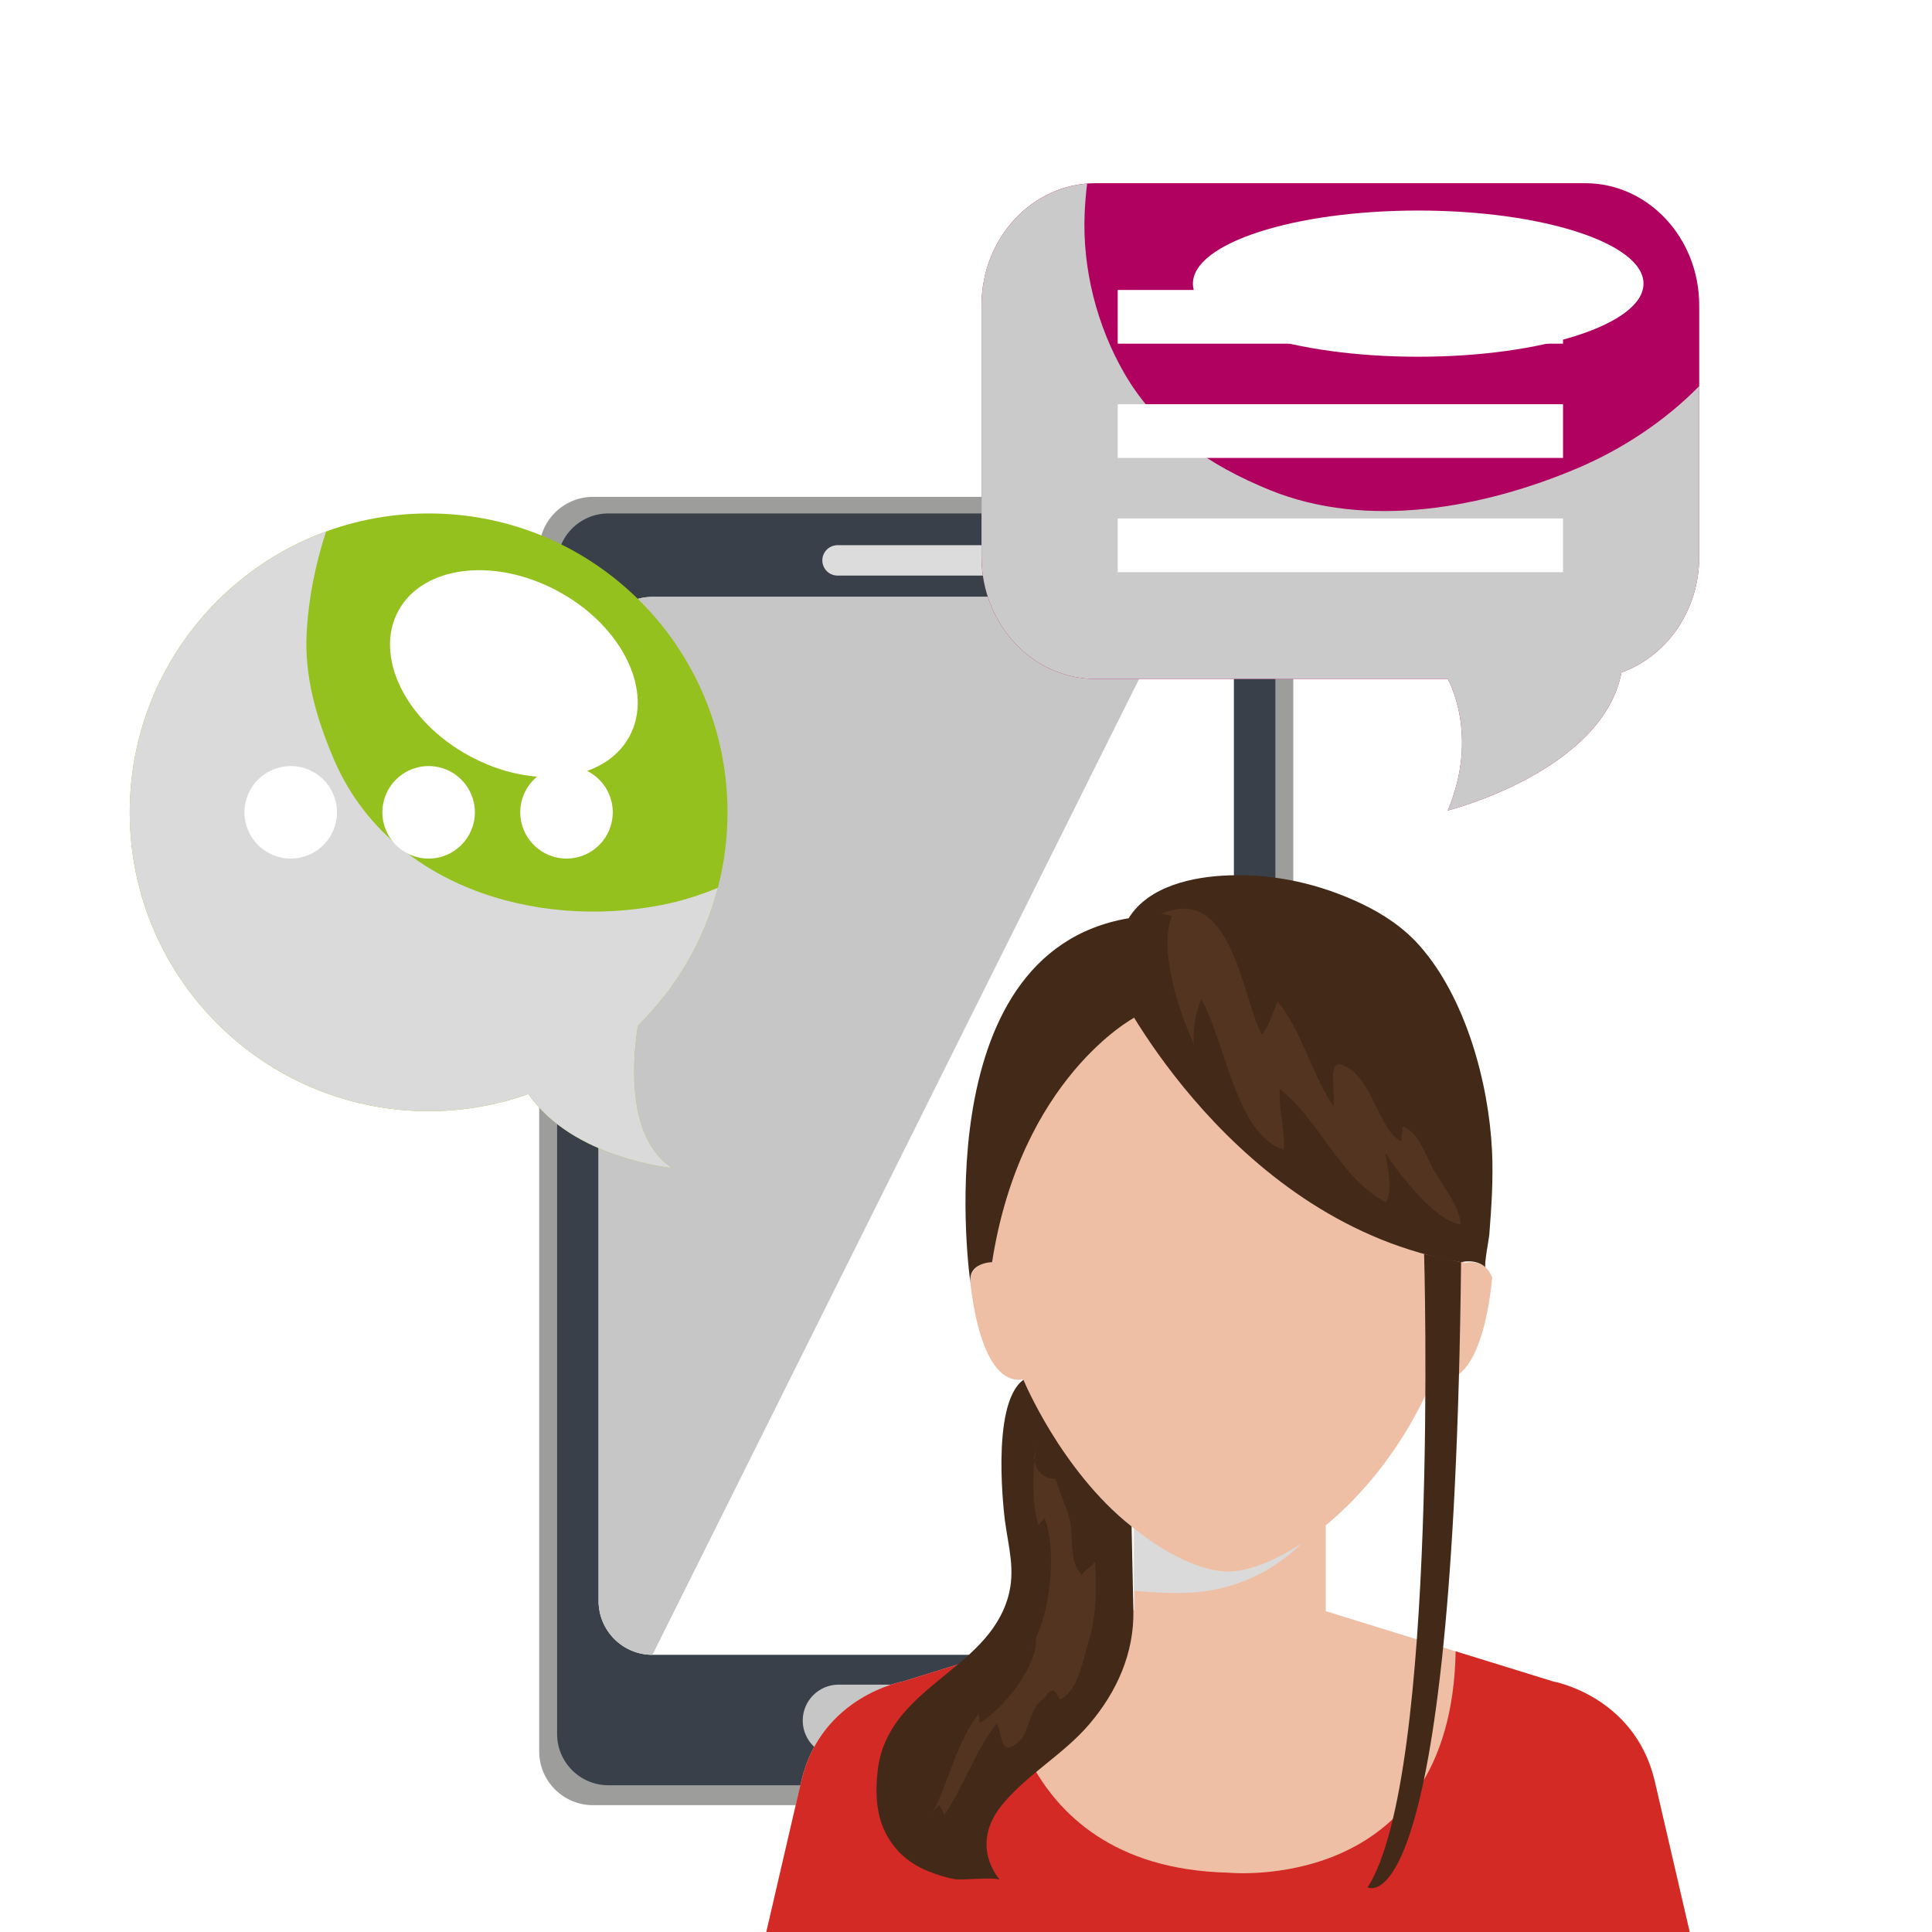 <?xml version="1.0" encoding="utf-8"?>
<!-- Generator: Adobe Illustrator 27.5.0, SVG Export Plug-In . SVG Version: 6.00 Build 0)  -->
<svg version="1.1" id="Capa_1" xmlns="http://www.w3.org/2000/svg" xmlns:xlink="http://www.w3.org/1999/xlink" x="0px" y="0px"
	 viewBox="0 0 425.2 425.2" style="enable-background:new 0 0 425.2 425.2;" xml:space="preserve">
<rect x="0" y="0" width="425.2" height="425.2" fill="#808080" stroke="none"/>
<rect x="0.002" y="0.002" style="fill:#FFFFFF;" width="425.196" height="425.196"/>
<g>
	<g>
		<path style="fill:#9D9D9C;" d="M284.632,385.434c0,6.549-5.308,11.855-11.855,11.855H130.522c-6.546,0-11.854-5.307-11.854-11.855
			V121.206c0-6.547,5.308-11.854,11.854-11.854h142.255c6.546,0,11.855,5.307,11.855,11.854V385.434z"/>
		<path style="fill:#39404A;" d="M280.688,381.612c0,6.236-5.055,11.292-11.29,11.292H133.902c-6.235,0-11.292-5.056-11.292-11.292
			V124.29c0-6.236,5.057-11.291,11.292-11.291h135.497c6.235,0,11.29,5.055,11.29,11.291V381.612z"/>
		<path style="fill:#DCDCDC;" d="M222.32,123.331c0,1.848-1.498,3.344-3.344,3.344h-34.651c-1.846,0-3.344-1.497-3.344-3.344l0,0
			c0-1.846,1.498-3.343,3.344-3.343h34.651C220.822,119.988,222.32,121.485,222.32,123.331L222.32,123.331z"/>
		<path style="fill:#FFFFFF;" d="M271.562,352.344c0,6.548-5.308,11.854-11.856,11.854H143.592c-6.546,0-11.854-5.307-11.854-11.854
			V143.22c0-6.547,5.308-11.854,11.854-11.854h116.113c6.548,0,11.856,5.307,11.856,11.854V352.344z"/>
		<path style="fill:#C6C6C6;" d="M259.706,131.365H143.592c-6.546,0-11.854,5.307-11.854,11.854v209.124
			c0,6.548,5.308,11.854,11.854,11.854L259.706,131.365z"/>
		<path style="fill:#C6C6C6;" d="M226.63,378.661c0,4.364-3.538,7.901-7.902,7.901h-34.157c-4.364,0-7.904-3.537-7.904-7.901l0,0
			c0-4.364,3.54-7.903,7.904-7.903h34.157C223.093,370.758,226.63,374.297,226.63,378.661L226.63,378.661z"/>
	</g>
	<g>
		<path style="fill:#95C11F;" d="M28.556,178.777c0,36.325,29.449,65.776,65.776,65.776c7.7,0,15.089-1.334,21.958-3.769
			c9.743,14.173,31.555,16.259,31.555,16.259c-9.457-6.408-8.897-21.757-7.469-31.31c12.172-11.936,19.733-28.559,19.733-46.956
			c0-36.328-29.448-65.778-65.776-65.778C58.004,112.999,28.556,142.449,28.556,178.777z"/>
		<path style="fill:#DADADA;" d="M140.375,225.733c8.377-8.214,14.569-18.646,17.616-30.35c-3.999,1.684-8.176,2.972-12.471,3.81
			c-27.756,5.416-60.249-4.3-72.116-32.252c-3.696-8.709-6.418-17.895-5.918-27.505c0.406-7.84,1.931-15.232,4.279-22.463
			c-25.211,9.209-43.209,33.404-43.209,61.804c0,36.325,29.449,65.776,65.776,65.776c7.7,0,15.089-1.334,21.958-3.769
			c9.743,14.173,31.555,16.259,31.555,16.259C138.387,250.635,138.947,235.286,140.375,225.733z"/>
		<path style="fill:#FFFFFF;" d="M138.504,162.113c-5.442,9.982-21.228,11.872-35.261,4.222
			c-14.034-7.649-20.999-21.943-15.559-31.924c5.441-9.981,21.228-11.871,35.262-4.22
			C136.979,137.841,143.945,152.133,138.504,162.113z"/>
		<path style="fill:#FFFFFF;" d="M134.859,178.777c0,5.62-4.555,10.179-10.179,10.179s-10.18-4.559-10.18-10.179
			s4.556-10.179,10.18-10.179S134.859,173.157,134.859,178.777z"/>
		<path style="fill:#FFFFFF;" d="M84.154,178.777c0-5.62,4.558-10.179,10.178-10.179c5.621,0,10.179,4.559,10.179,10.179
			s-4.558,10.179-10.179,10.179C88.712,188.956,84.154,184.397,84.154,178.777z"/>
		<path style="fill:#FFFFFF;" d="M53.807,178.777c0-5.62,4.557-10.179,10.179-10.179c5.623,0,10.175,4.559,10.175,10.179
			s-4.552,10.179-10.175,10.179C58.364,188.956,53.807,184.397,53.807,178.777z"/>
	</g>
	<g>
		<path style="fill:#B00060;" d="M348.869,40.318H241.116c-13.863,0-25.101,12.039-25.101,26.89v55.325
			c0,14.85,11.238,26.89,25.101,26.89h77.504c0,0,7.079,12.229,0,28.962c0,0,33.994-8.582,38.237-30.358l-0.054,0.002
			c9.971-3.56,17.166-13.619,17.166-25.496V67.207C373.969,52.357,362.731,40.318,348.869,40.318z"/>
		<path style="fill:#CACACA;" d="M347.132,103.061c-20.563,8.7-46.189,13.54-67.668,4.792c-13.136-5.352-24.703-13.066-31.99-25.649
			c-6.079-10.497-9.289-23.106-8.761-35.253c0.096-2.202,0.279-4.386,0.539-6.551c-12.991,1.024-23.236,12.631-23.236,26.808v55.325
			c0,14.85,11.238,26.89,25.101,26.89h77.504c0,0,7.079,12.229,0,28.962c0,0,33.994-8.582,38.237-30.358l-0.054,0.002
			c9.971-3.56,17.166-13.619,17.166-25.496V84.971C366.312,92.781,356.824,98.96,347.132,103.061z"/>
		<ellipse style="fill:#FFFFFF;" cx="312.123" cy="62.424" rx="49.584" ry="16.088"/>
		<rect x="245.989" y="63.817" style="fill:#FFFFFF;" width="98.006" height="11.819"/>
		<rect x="245.989" y="88.96" style="fill:#FFFFFF;" width="98.006" height="11.82"/>
		<rect x="245.989" y="114.104" style="fill:#FFFFFF;" width="98.006" height="11.819"/>
	</g>
	<g>
		<g>
			<rect x="249.601" y="331.858" style="fill:#EFBFA5;" width="42.179" height="24.373"/>
			<path style="fill:#DADADA;" d="M261.397,350.542c6.784-0.227,13.388-2.411,18.602-5.731c4.232-2.695,7.646-5.897,10.21-9.633
				c0.502-0.734,1.059-1.566,1.571-2.455v-0.864h-42.179v18.235C253.522,350.497,257.493,350.675,261.397,350.542z"/>
		</g>
		<path style="fill:#EFBFA5;" d="M322.925,265.511c0-39.072-23.41-61.529-52.359-61.712c-0.083-0.001-0.167-0.004-0.25-0.004
			c-0.018,0-0.037,0-0.055,0c-0.017,0-0.035,0-0.053,0c-0.085,0-0.168,0.003-0.252,0.004c-28.949,0.184-52.357,22.64-52.357,61.712
			c0,50.676,36.478,80.227,52.606,80.358l0.002,0.003c0.018,0,0.037-0.003,0.053-0.003c0.018,0,0.037,0.003,0.055,0.003l0.002-0.003
			C286.445,345.737,322.925,316.186,322.925,265.511z"/>
		<g>
			<path style="fill:#EFBFA5;" d="M317.735,279.977l-3.007,23.025c11.814,5.202,13.661-21.895,13.661-21.895
				C325.659,274.352,317.735,279.977,317.735,279.977z"/>
			<path style="fill:#EFBFA5;" d="M213.467,281.107c0,0,1.846,27.097,13.662,21.895l-3.006-23.025
				C224.123,279.977,216.196,274.352,213.467,281.107z"/>
		</g>
		<path style="fill:#432918;" d="M311.376,245.43"/>
		<path style="fill:#EFBFA5;" d="M249.436,354.373l-50.733,15.69c0,0-17.753,3.15-22.285,21.631l-7.765,33.506h101.164h0.889
			h101.165l-7.766-33.506c-4.53-18.48-22.285-21.631-22.285-21.631l-50.733-15.69H249.436z"/>
		<path style="fill:#D42A26;" d="M320.363,363.427l21.457,6.637c0,0,17.755,3.15,22.285,21.631l7.766,33.506H270.706h-0.889H168.653
			l7.765-33.506c4.531-18.48,22.285-21.631,22.285-21.631l21.595-6.681c0,0,0,47.55,49.964,48.755
			C270.262,412.138,319.385,417.197,320.363,363.427z"/>
		<path style="fill:#432918;" d="M245.909,217.485c0.015,0.032,25.564,51.855,75.65,60.296c0,0,3.222-0.867,5.383,1.138
			c-0.392-0.362,0.776-6.503,0.821-7.086c0.484-6.167,0.903-12.373,0.606-18.56c-0.721-14.983-5.811-33.678-15.915-45.115
			c-3.535-4.003-7.982-6.972-12.779-9.257c-9.185-4.372-19.077-6.605-29.255-6.247c-7.773,0.274-17.622,2.29-22.029,9.437
			c-1.286,2.086-1.917,4.462-2.241,6.869C245.882,210.969,245.005,215.653,245.909,217.485z"/>
		<path style="fill:#432918;" d="M249.601,223.989c0,0-24.944,13.242-31.263,53.8c0,0-5.393,0.007-4.751,4.651
			c0,0-10.734-72.616,34.804-80.349L249.601,223.989z"/>
		<path style="fill:#432918;" d="M225.249,303.666c0,0,8.14,19.846,23.794,32.279c0,0,0.393,18.419,0.393,18.428
			c0.2,9.43-3.64,17.975-9.678,25.069c-5.719,6.718-13.753,11.06-19.281,17.854c-4.221,5.189-4.596,11.15-0.421,16.48
			c-0.61-0.778-8.268,0.057-9.816-0.195c-2.018-0.323-4.005-0.979-5.901-1.733c-4.784-1.904-8.36-5.335-10.202-10.205
			c-1.397-3.693-1.418-7.974-0.987-11.856c2.063-18.531,24.053-21.893,28.715-38.315c1.666-5.866,0.088-10.921-0.686-16.736
			C221.179,334.735,217.759,309.061,225.249,303.666z"/>
		<path style="fill:#432918;" d="M313.423,275.982c0,0,3.313,114.956-12.427,139.37c0,0,18.95,11.238,20.563-137.571
			L313.423,275.982z"/>
		<path style="fill:#523421;" d="M257.953,201.586c-3.096,7.33,1.597,21.383,4.842,28.28c-0.362-3.372,0.394-6.9,1.556-9.933
			c5.171,8.555,7.67,30.168,18.209,33.05c0.263-4.461-1.189-8.775-0.914-13.296c8.251,6.206,13.579,20.003,23.403,24.941
			c1.506-2.695,0.359-7.866-0.168-10.873c3.083,4.684,11.039,15.129,16.599,15.689c-0.224-4.161-4.228-8.702-6.19-12.424
			c-1.698-3.218-3.2-7.922-6.663-9.12c0.112,0.996-0.273,2.247-0.154,3.248c-4.339-1.573-6.229-12.24-11.146-15.717
			c-5.709-4.042-3.451,3.133-3.828,8.036c-4.707-6.831-6.963-16.575-12.298-23.053c-1.17,2.418-1.762,5.319-3.506,7.259
			c-4.488-8.56-6.54-33.237-22.15-26.569"/>
		<path style="fill:#523421;" d="M228.563,317.221c-1.579,4.408-1.466,14.433-0.012,18.389c0.348-0.426,1.041-1.109,1.335-1.487
			c2.854,7.27,1.252,22.409-3.297,28.711c0.379-0.775,0.99-1.605,1.395-2.21c0.336,6.334-7.273,15.44-12.393,18.617
			c0.022-0.654-0.181-1.508-0.137-2.129c-5.114,6.516-6.569,15.135-10.439,22.277c0.385-0.976,0.99-1.349,1.743-2.137
			c0.209,0.707,0.928,1.625,1.077,2.222c4.183-6.114,7.053-14.793,11.608-20.221c1.261,3.515,0.893,7.496,4.784,4.047
			c2.393-2.123,2.251-7.323,5.335-9.387c0.831-0.56,0.809-1.45,1.89-1.835c0.896-0.313,1.664,2.04,1.904,1.921
			c4.061-2.022,4.961-8.784,6.394-13.306c1.489-4.697,1.603-11.216,1.268-16.967c-0.545,0.819-2.258,1.794-2.925,2.855
			c-2.929-2.717-1.788-8.641-2.653-12.146c-0.684-2.769-2.276-6.057-3.119-8.984c-2.752,0.154-4.773-2.161-4.723-4.857"/>
	</g>
</g>
</svg>
